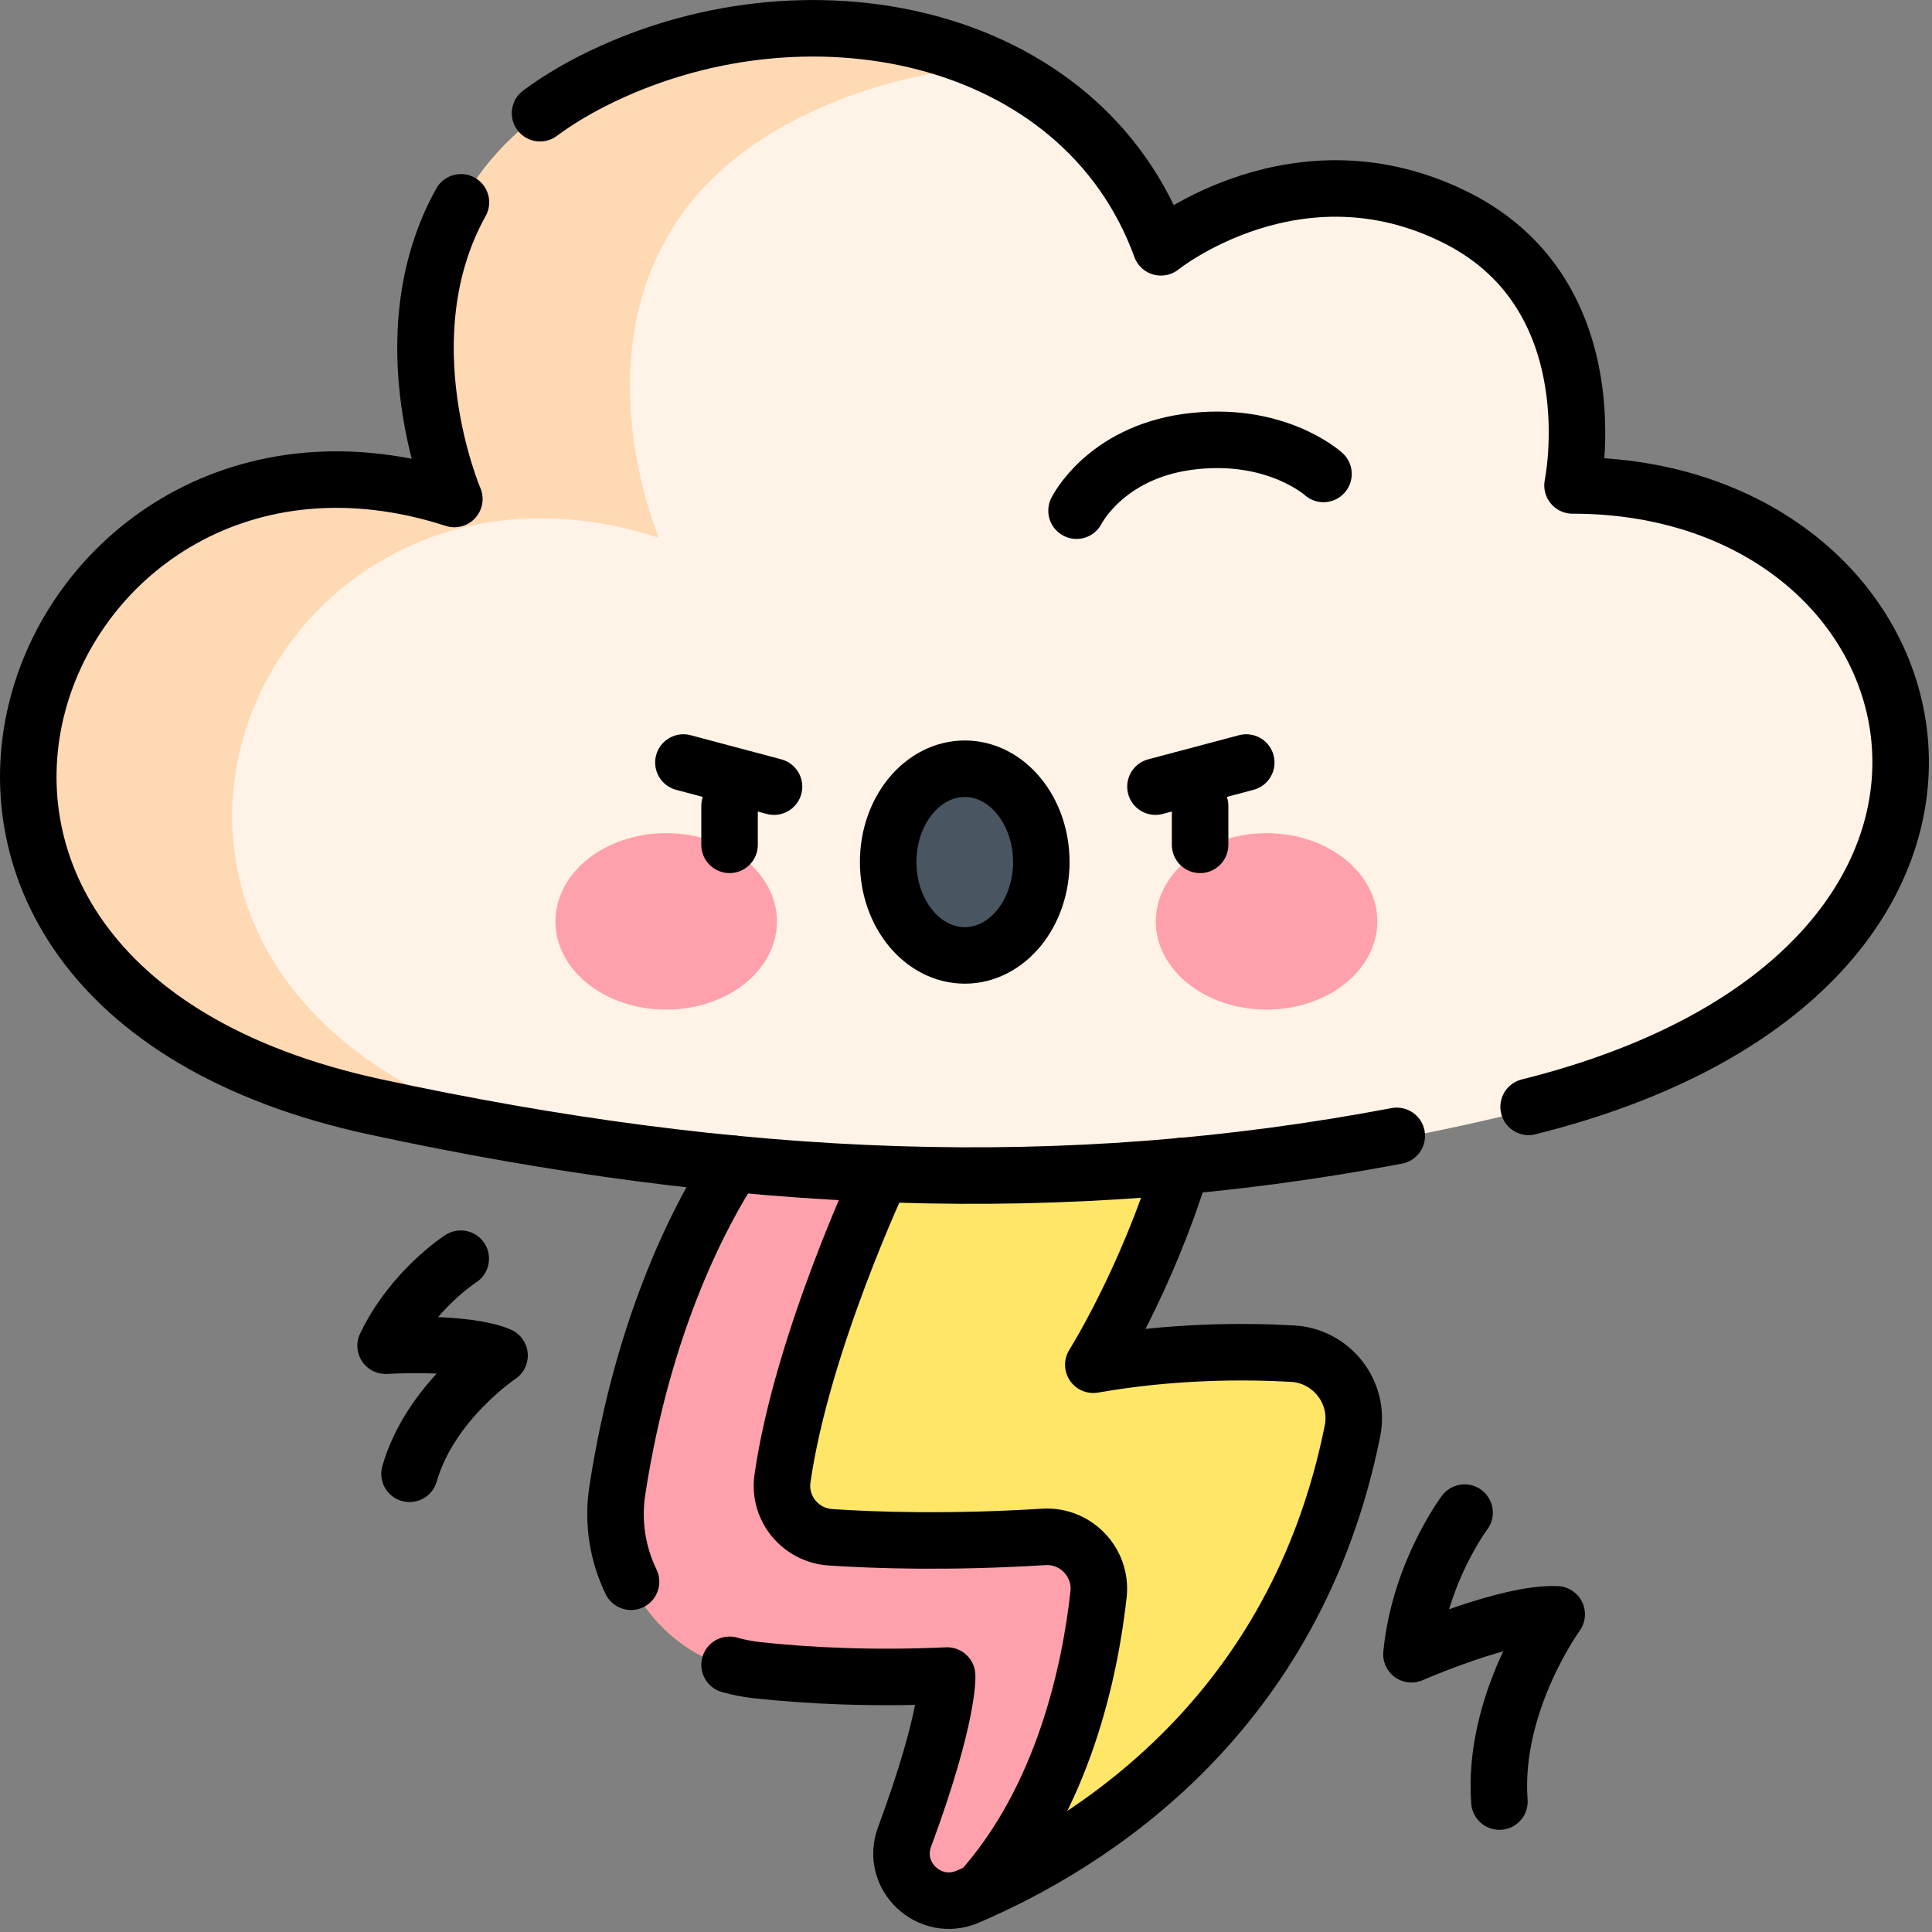 <?xml version="1.0" encoding="UTF-8"?>
<svg xmlns="http://www.w3.org/2000/svg" width="40px"
  height="40px" viewBox="0 0 40 40" version="1.1">
  <rect x="0" y="0" width="40" height="40" fill="#808080" stroke="none"/>
  <g id="surface1">
    <path
      style=" stroke:none;fill-rule:nonzero;fill:rgb(100%,90.196%,40%);fill-opacity:1;"
      d="M 28.047 29.672 C 26.906 35.363 22.93 38.047 20.328 39.215 C 20.238 39.258 20.152 39.297 20.066 39.332 C 19.273 39.672 18.457 38.898 18.758 38.094 C 19.695 35.559 19.641 34.746 19.641 34.746 C 18.094 34.816 16.762 34.75 15.68 34.633 C 13.836 34.43 12.523 32.742 12.801 30.914 C 13.344 27.359 14.582 25.09 15.207 24.133 L 17.539 23.008 L 20.008 21.812 L 24.5 24.18 C 23.77 26.562 22.672 28.301 22.672 28.301 C 24.27 28.02 25.758 28.012 26.797 28.07 C 27.613 28.113 28.207 28.871 28.047 29.672 Z M 28.047 29.672 "/>
    <path
      style=" stroke:none;fill-rule:nonzero;fill:rgb(100%,63.137%,67.451%);fill-opacity:1;"
      d="M 22.781 33.059 C 22.609 34.617 22.062 37.285 20.328 39.215 C 20.238 39.258 20.152 39.297 20.066 39.332 C 19.273 39.672 18.457 38.898 18.758 38.094 C 19.695 35.559 19.641 34.746 19.641 34.746 C 18.094 34.816 16.762 34.75 15.68 34.633 C 13.836 34.43 12.523 32.742 12.801 30.914 C 13.344 27.359 14.582 25.09 15.207 24.133 L 17.539 23.008 L 18.277 24.34 C 18.277 24.34 16.629 27.84 16.227 30.66 C 16.137 31.277 16.598 31.836 17.219 31.879 C 18.16 31.941 19.684 31.992 21.641 31.871 C 22.305 31.828 22.852 32.395 22.781 33.059 Z M 22.781 33.059 "/>
    <path
      style=" stroke:none;fill-rule:nonzero;fill:rgb(100%,94.902%,90.196%);fill-opacity:1;"
      d="M 31.699 22.969 C 25.137 24.605 18.812 24.789 12.004 23.75 C 12 23.75 12 23.75 12 23.75 C 10.613 23.539 9.211 23.277 7.781 22.969 C -4.363 20.34 0.719 7.531 9.422 10.352 C 9.422 10.352 6.875 4.426 12.289 1.676 C 14.953 0.324 18.137 0.227 20.586 1.375 C 22.16 2.113 23.434 3.367 24.074 5.129 C 24.074 5.129 26.91 2.844 30.223 4.527 C 33.426 6.152 32.609 10.07 32.609 10.07 C 40.543 10.07 43.09 20.125 31.699 22.969 Z M 31.699 22.969 "/>
    <path style=" stroke:none;fill-rule:nonzero;fill:rgb(100%,85.098%,70.196%);fill-opacity:1;"
      d="M 20.586 1.375 C 19.199 1.445 17.793 1.805 16.508 2.457 C 11.094 5.207 13.641 11.133 13.641 11.133 C 4.938 8.312 -0.145 21.121 12 23.75 C 10.613 23.539 9.211 23.277 7.781 22.969 C -4.363 20.34 0.719 7.531 9.422 10.352 C 9.422 10.352 6.875 4.426 12.289 1.676 C 14.953 0.324 18.137 0.227 20.586 1.375 Z M 20.586 1.375 "/>
    <path
      style=" stroke:none;fill-rule:nonzero;fill:rgb(100%,63.137%,67.451%);fill-opacity:1;"
      d="M 16.086 19.078 C 16.086 18.07 15.059 17.25 13.793 17.25 C 12.523 17.25 11.5 18.07 11.5 19.078 C 11.5 20.086 12.523 20.902 13.793 20.902 C 15.059 20.902 16.086 20.086 16.086 19.078 Z M 16.086 19.078 "/>
    <path
      style=" stroke:none;fill-rule:nonzero;fill:rgb(100%,63.137%,67.451%);fill-opacity:1;"
      d="M 28.516 19.078 C 28.516 18.07 27.488 17.25 26.223 17.25 C 24.957 17.25 23.93 18.07 23.93 19.078 C 23.93 20.086 24.957 20.902 26.223 20.902 C 27.488 20.902 28.516 20.086 28.516 19.078 Z M 28.516 19.078 "/>
    <path
      style=" stroke:none;fill-rule:nonzero;fill:rgb(28.627%,33.333%,37.647%);fill-opacity:1;"
      d="M 21.594 17.879 C 21.594 16.809 20.883 15.941 20.008 15.941 C 19.129 15.941 18.418 16.809 18.418 17.879 C 18.418 18.949 19.129 19.816 20.008 19.816 C 20.883 19.816 21.594 18.949 21.594 17.879 Z M 21.594 17.879 "/>
    <path
      style="fill:none;stroke-width:15;stroke-linecap:round;stroke-linejoin:round;stroke:rgb(0%,0%,0%);stroke-opacity:1;stroke-miterlimit:10;"
      d="M 405.75 293.8 C 551.55 257.4 518.95 128.85 417.4 128.85 C 417.4 128.85 427.85 78.75 386.85 57.95 C 344.45 36.4 308.15 65.65 308.15 65.65 C 287.15 8 213.35 -6.9 157.3 21.5 C 152.1 24.15 147.45 27 143.35 30.05 "
      transform="matrix(0.078,0,0,0.078,0,0)"/>
    <path
      style="fill:none;stroke-width:15;stroke-linecap:round;stroke-linejoin:round;stroke:rgb(0%,0%,0%);stroke-opacity:1;stroke-miterlimit:10;"
      d="M 122.35 53.7 C 102.25 89.85 120.6 132.45 120.6 132.45 C 9.2 96.4 -55.85 260.2 99.55 293.8 C 195.45 314.5 282.1 318.3 370.75 301.5 "
      transform="matrix(0.078,0,0,0.078,0,0)"/>
    <path
      style="fill:none;stroke-width:15;stroke-linecap:round;stroke-linejoin:round;stroke:rgb(0%,0%,0%);stroke-opacity:1;stroke-miterlimit:10;"
      d="M 193.65 213.9 L 193.65 224.25 " transform="matrix(0.078,0,0,0.078,0,0)"/>
    <path
      style="fill:none;stroke-width:15;stroke-linecap:round;stroke-linejoin:round;stroke:rgb(0%,0%,0%);stroke-opacity:1;stroke-miterlimit:10;"
      d="M 318.55 213.9 L 318.55 224.25 " transform="matrix(0.078,0,0,0.078,0,0)"/>
    <path
      style="fill:none;stroke-width:15;stroke-linecap:round;stroke-linejoin:round;stroke:rgb(0%,0%,0%);stroke-opacity:1;stroke-miterlimit:10;"
      d="M 181.4 202.4 L 205.45 208.8 " transform="matrix(0.078,0,0,0.078,0,0)"/>
    <path
      style="fill:none;stroke-width:15;stroke-linecap:round;stroke-linejoin:round;stroke:rgb(0%,0%,0%);stroke-opacity:1;stroke-miterlimit:10;"
      d="M 330.8 202.4 L 306.7 208.8 " transform="matrix(0.078,0,0,0.078,0,0)"/>
    <path
      style="fill:none;stroke-width:15;stroke-linecap:round;stroke-linejoin:round;stroke:rgb(0%,0%,0%);stroke-opacity:1;stroke-miterlimit:10;"
      d="M 276.4 228.8 C 276.4 215.15 267.3 204.05 256.1 204.05 C 244.85 204.05 235.75 215.15 235.75 228.8 C 235.75 242.5 244.85 253.6 256.1 253.6 C 267.3 253.6 276.4 242.5 276.4 228.8 Z M 276.4 228.8 "
      transform="matrix(0.078,0,0,0.078,0,0)"/>
    <path
      style="fill:none;stroke-width:15;stroke-linecap:round;stroke-linejoin:round;stroke:rgb(0%,0%,0%);stroke-opacity:1;stroke-miterlimit:10;"
      d="M 351.3 125.8 C 351.3 125.8 338.45 114.1 315.15 117.3 C 293.25 120.35 285.75 135.55 285.75 135.55 "
      transform="matrix(0.078,0,0,0.078,0,0)"/>
    <path
      style="fill:none;stroke-width:15;stroke-linecap:round;stroke-linejoin:round;stroke:rgb(0%,0%,0%);stroke-opacity:1;stroke-miterlimit:10;"
      d="M 193.65 441.9 C 195.9 442.55 198.25 443 200.7 443.3 C 214.55 444.8 231.6 445.65 251.4 444.75 C 251.4 444.75 252.1 455.15 240.1 487.6 C 236.25 497.9 246.7 507.8 256.85 503.45 C 289.95 489.3 343.9 455.15 359 379.8 C 361.05 369.55 353.45 359.85 343 359.3 C 329.7 358.55 310.65 358.65 290.2 362.25 C 290.2 362.25 304.25 340 313.6 309.5 "
      transform="matrix(0.078,0,0,0.078,0,0)"/>
    <path
      style="fill:none;stroke-width:15;stroke-linecap:round;stroke-linejoin:round;stroke:rgb(0%,0%,0%);stroke-opacity:1;stroke-miterlimit:10;"
      d="M 194.65 308.9 C 186.65 321.15 170.8 350.2 163.85 395.7 C 162.55 404.25 164 412.6 167.5 419.85 "
      transform="matrix(0.078,0,0,0.078,0,0)"/>
    <path
      style="fill:none;stroke-width:15;stroke-linecap:round;stroke-linejoin:round;stroke:rgb(0%,0%,0%);stroke-opacity:1;stroke-miterlimit:10;"
      d="M 122.3 334.1 C 122.3 334.1 109.5 342.3 102.35 357.2 C 102.35 357.2 123.35 355.9 132.6 359.8 C 132.6 359.8 114.2 372.05 108.7 391.2 "
      transform="matrix(0.078,0,0,0.078,0,0)"/>
    <path
      style="fill:none;stroke-width:15;stroke-linecap:round;stroke-linejoin:round;stroke:rgb(0%,0%,0%);stroke-opacity:1;stroke-miterlimit:10;"
      d="M 388.75 401.5 C 388.75 401.5 376.75 417.45 374.65 439.1 C 374.65 439.1 399.95 427.95 413.2 428.5 C 413.2 428.5 396.05 452.05 398 478.2 "
      transform="matrix(0.078,0,0,0.078,0,0)"/>
    <path
      style="fill:none;stroke-width:15;stroke-linecap:butt;stroke-linejoin:round;stroke:rgb(0%,0%,0%);stroke-opacity:1;stroke-miterlimit:10;"
      d="M 233.95 311.55 C 233.95 311.55 212.85 356.35 207.7 392.45 C 206.55 400.35 212.45 407.5 220.4 408.05 C 232.45 408.85 251.95 409.5 277 407.95 C 285.5 407.4 292.5 414.65 291.6 423.15 C 289.4 443.1 282.4 477.25 260.2 501.95 "
      transform="matrix(0.078,0,0,0.078,0,0)"/>
  </g>
</svg>
